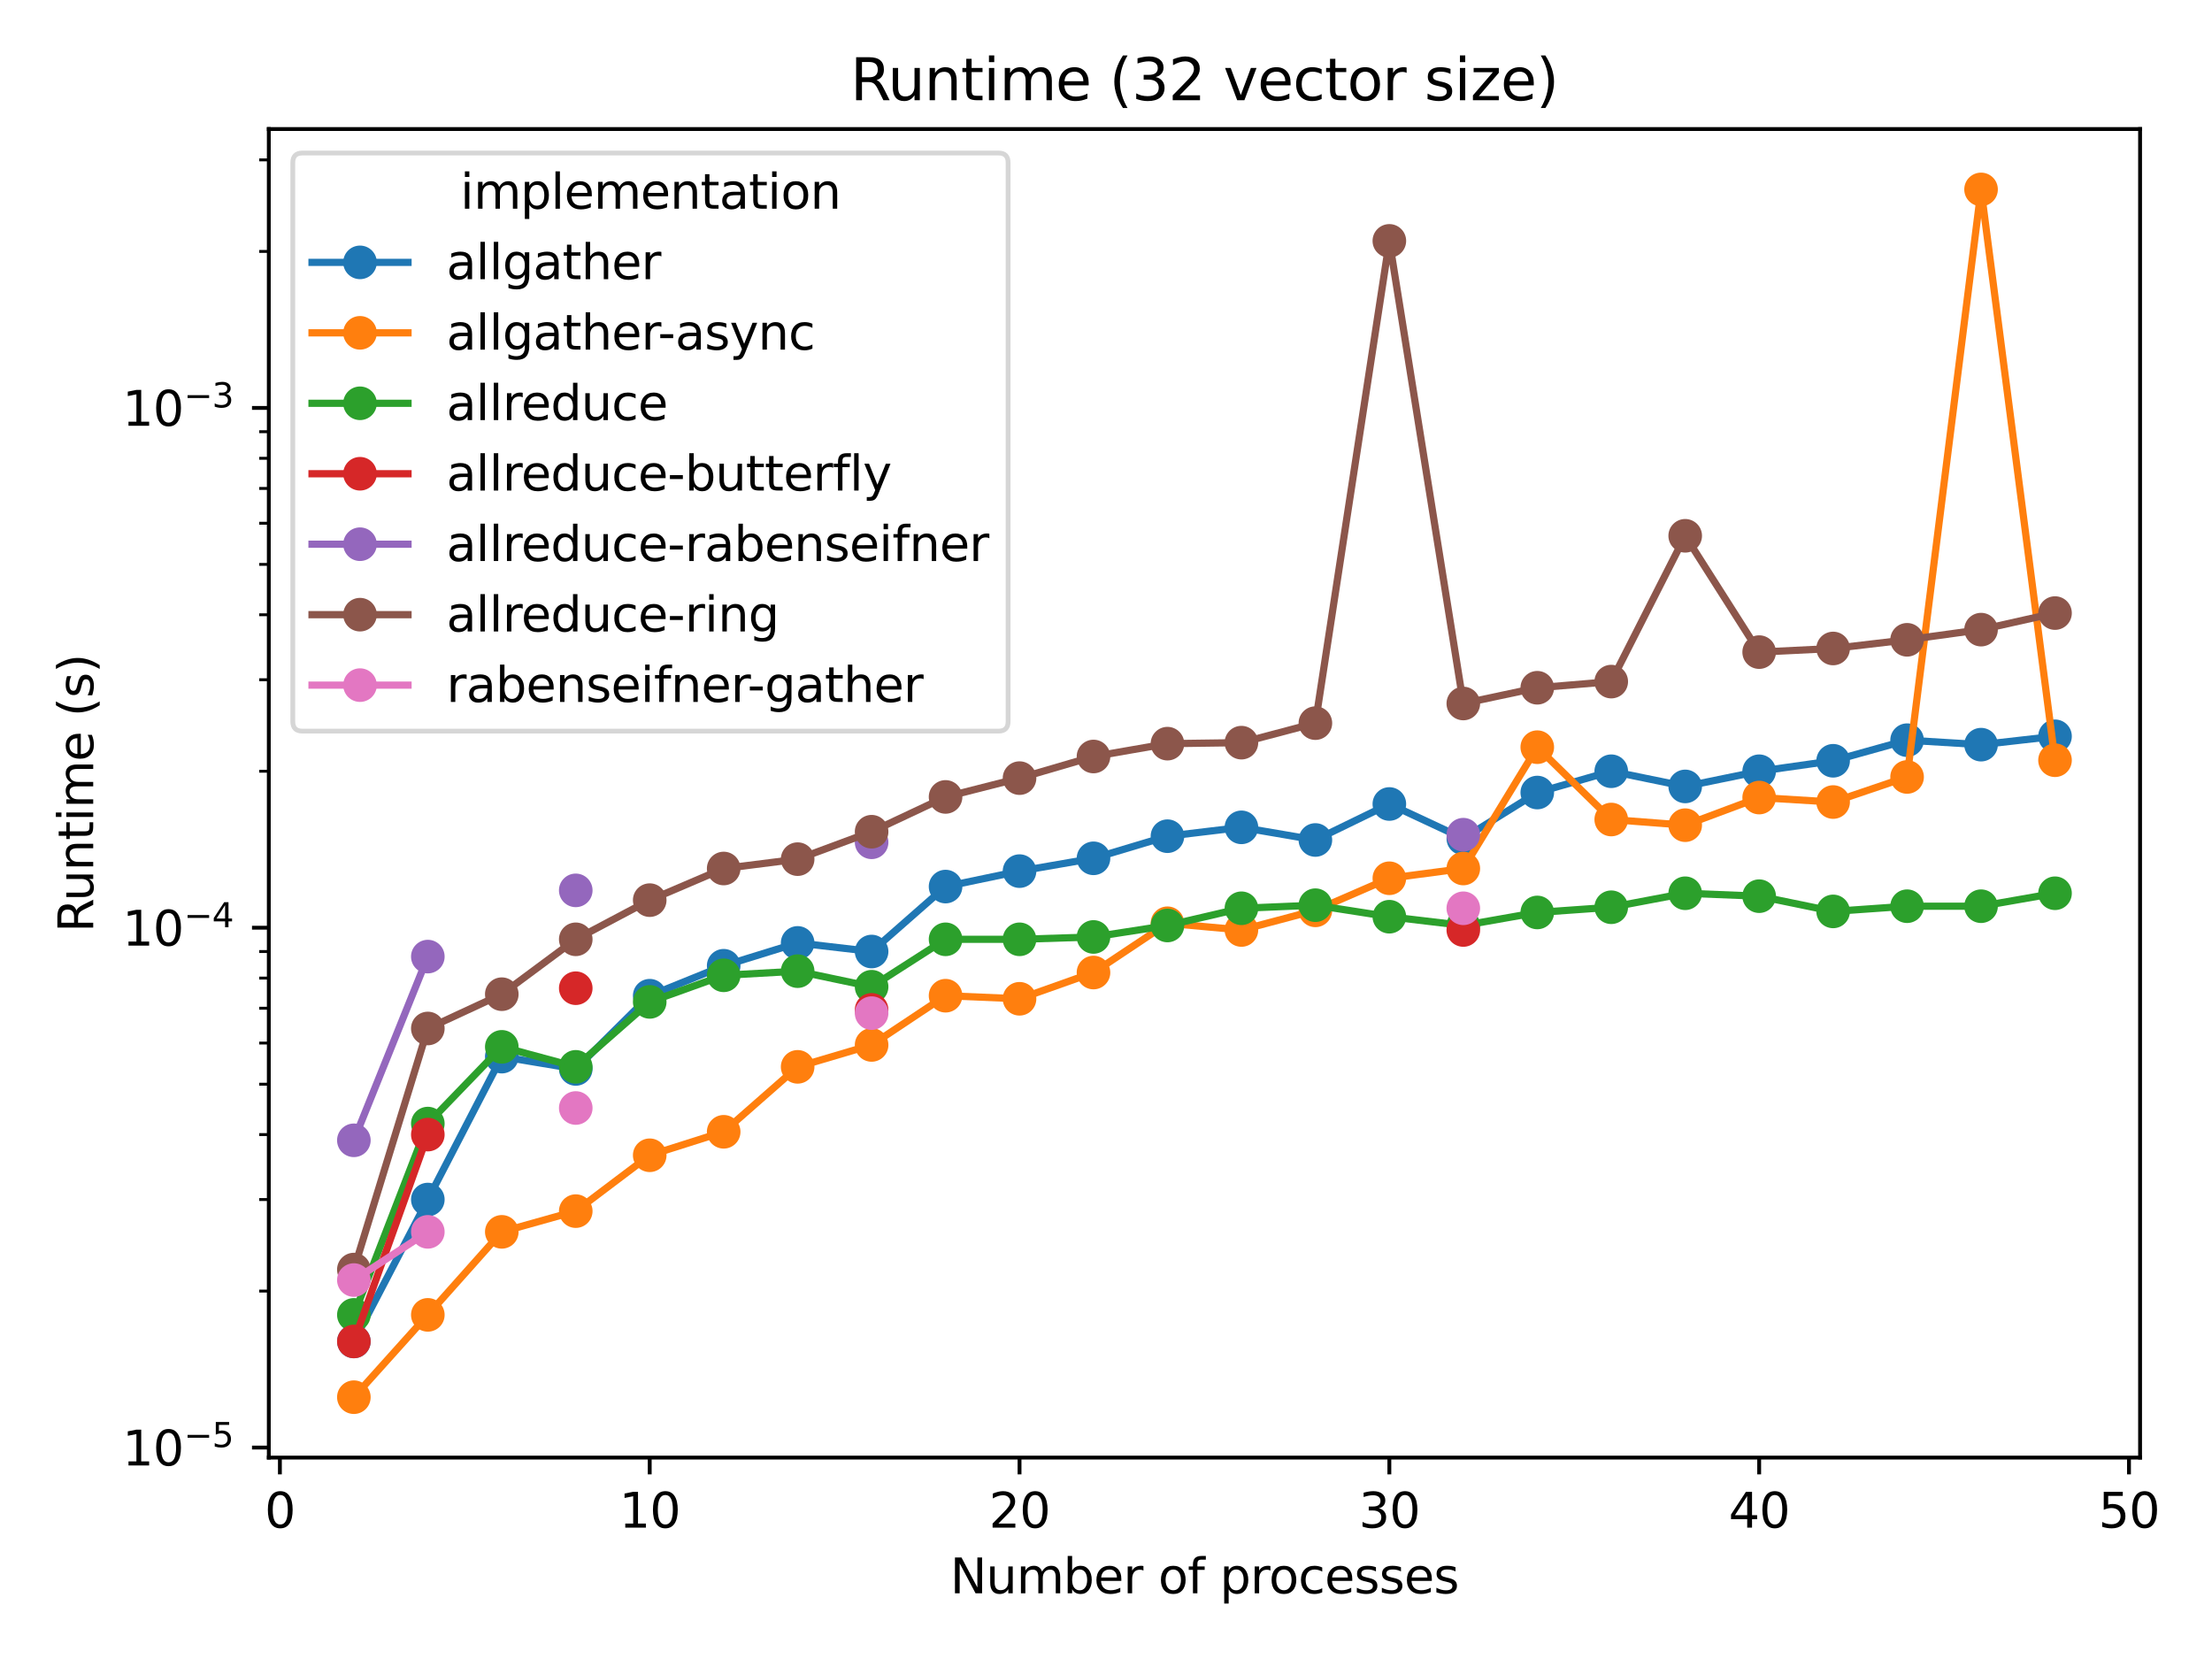 <?xml version="1.0" encoding="utf-8" standalone="no"?>
<!DOCTYPE svg PUBLIC "-//W3C//DTD SVG 1.1//EN"
  "http://www.w3.org/Graphics/SVG/1.1/DTD/svg11.dtd">
<svg height="345.6pt" version="1.1" viewBox="0 0 460.8 345.6" width="460.8pt" xmlns="http://www.w3.org/2000/svg" xmlns:xlink="http://www.w3.org/1999/xlink">
 <defs>
  <style type="text/css">*{stroke-linecap:butt;stroke-linejoin:round;}</style>
 </defs>
 <g id="figure_1">
  <g id="patch_1">
   <path d="M 0 345.6 
L 460.8 345.6 
L 460.8 0 
L 0 0 
z
" style="fill:#ffffff;"/>
  </g>
  <g id="axes_1">
   <g id="patch_2">
    <path d="M 55.997 303.64 
L 445.817 303.64 
L 445.817 26.88 
L 55.997 26.88 
z
" style="fill:#ffffff;"/>
   </g>
   <g id="matplotlib.axis_1">
    <g id="xtick_1">
     <g id="line2d_1">
      <defs>
       <path d="M 0 0 
L 0 3.5 
" id="mbe883105d3" style="stroke:#000000;stroke-width:0.8;"/>
      </defs>
      <g>
       <use style="stroke:#000000;stroke-width:0.8;" x="58.308" xlink:href="#mbe883105d3" y="303.64"/>
      </g>
     </g>
     <g id="text_1">
      <!-- 0 -->
      <g transform="translate(55.127 318.238)scale(0.1 -0.1)">
       <defs>
        <path d="M 2034 4250 
Q 1547 4250 1301 3770 
Q 1056 3291 1056 2328 
Q 1056 1369 1301 889 
Q 1547 409 2034 409 
Q 2525 409 2770 889 
Q 3016 1369 3016 2328 
Q 3016 3291 2770 3770 
Q 2525 4250 2034 4250 
z
M 2034 4750 
Q 2819 4750 3233 4129 
Q 3647 3509 3647 2328 
Q 3647 1150 3233 529 
Q 2819 -91 2034 -91 
Q 1250 -91 836 529 
Q 422 1150 422 2328 
Q 422 3509 836 4129 
Q 1250 4750 2034 4750 
z
" id="DejaVuSans-30" transform="scale(0.016)"/>
       </defs>
       <use xlink:href="#DejaVuSans-30"/>
      </g>
     </g>
    </g>
    <g id="xtick_2">
     <g id="line2d_2">
      <g>
       <use style="stroke:#000000;stroke-width:0.8;" x="135.348" xlink:href="#mbe883105d3" y="303.64"/>
      </g>
     </g>
     <g id="text_2">
      <!-- 10 -->
      <g transform="translate(128.985 318.238)scale(0.1 -0.1)">
       <defs>
        <path d="M 794 531 
L 1825 531 
L 1825 4091 
L 703 3866 
L 703 4441 
L 1819 4666 
L 2450 4666 
L 2450 531 
L 3481 531 
L 3481 0 
L 794 0 
L 794 531 
z
" id="DejaVuSans-31" transform="scale(0.016)"/>
       </defs>
       <use xlink:href="#DejaVuSans-31"/>
       <use x="63.623" xlink:href="#DejaVuSans-30"/>
      </g>
     </g>
    </g>
    <g id="xtick_3">
     <g id="line2d_3">
      <g>
       <use style="stroke:#000000;stroke-width:0.8;" x="212.387" xlink:href="#mbe883105d3" y="303.64"/>
      </g>
     </g>
     <g id="text_3">
      <!-- 20 -->
      <g transform="translate(206.025 318.238)scale(0.1 -0.1)">
       <defs>
        <path d="M 1228 531 
L 3431 531 
L 3431 0 
L 469 0 
L 469 531 
Q 828 903 1448 1529 
Q 2069 2156 2228 2338 
Q 2531 2678 2651 2914 
Q 2772 3150 2772 3378 
Q 2772 3750 2511 3984 
Q 2250 4219 1831 4219 
Q 1534 4219 1204 4116 
Q 875 4013 500 3803 
L 500 4441 
Q 881 4594 1212 4672 
Q 1544 4750 1819 4750 
Q 2544 4750 2975 4387 
Q 3406 4025 3406 3419 
Q 3406 3131 3298 2873 
Q 3191 2616 2906 2266 
Q 2828 2175 2409 1742 
Q 1991 1309 1228 531 
z
" id="DejaVuSans-32" transform="scale(0.016)"/>
       </defs>
       <use xlink:href="#DejaVuSans-32"/>
       <use x="63.623" xlink:href="#DejaVuSans-30"/>
      </g>
     </g>
    </g>
    <g id="xtick_4">
     <g id="line2d_4">
      <g>
       <use style="stroke:#000000;stroke-width:0.8;" x="289.427" xlink:href="#mbe883105d3" y="303.64"/>
      </g>
     </g>
     <g id="text_4">
      <!-- 30 -->
      <g transform="translate(283.064 318.238)scale(0.1 -0.1)">
       <defs>
        <path d="M 2597 2516 
Q 3050 2419 3304 2112 
Q 3559 1806 3559 1356 
Q 3559 666 3084 287 
Q 2609 -91 1734 -91 
Q 1441 -91 1130 -33 
Q 819 25 488 141 
L 488 750 
Q 750 597 1062 519 
Q 1375 441 1716 441 
Q 2309 441 2620 675 
Q 2931 909 2931 1356 
Q 2931 1769 2642 2001 
Q 2353 2234 1838 2234 
L 1294 2234 
L 1294 2753 
L 1863 2753 
Q 2328 2753 2575 2939 
Q 2822 3125 2822 3475 
Q 2822 3834 2567 4026 
Q 2313 4219 1838 4219 
Q 1578 4219 1281 4162 
Q 984 4106 628 3988 
L 628 4550 
Q 988 4650 1302 4700 
Q 1616 4750 1894 4750 
Q 2613 4750 3031 4423 
Q 3450 4097 3450 3541 
Q 3450 3153 3228 2886 
Q 3006 2619 2597 2516 
z
" id="DejaVuSans-33" transform="scale(0.016)"/>
       </defs>
       <use xlink:href="#DejaVuSans-33"/>
       <use x="63.623" xlink:href="#DejaVuSans-30"/>
      </g>
     </g>
    </g>
    <g id="xtick_5">
     <g id="line2d_5">
      <g>
       <use style="stroke:#000000;stroke-width:0.8;" x="366.467" xlink:href="#mbe883105d3" y="303.64"/>
      </g>
     </g>
     <g id="text_5">
      <!-- 40 -->
      <g transform="translate(360.104 318.238)scale(0.1 -0.1)">
       <defs>
        <path d="M 2419 4116 
L 825 1625 
L 2419 1625 
L 2419 4116 
z
M 2253 4666 
L 3047 4666 
L 3047 1625 
L 3713 1625 
L 3713 1100 
L 3047 1100 
L 3047 0 
L 2419 0 
L 2419 1100 
L 313 1100 
L 313 1709 
L 2253 4666 
z
" id="DejaVuSans-34" transform="scale(0.016)"/>
       </defs>
       <use xlink:href="#DejaVuSans-34"/>
       <use x="63.623" xlink:href="#DejaVuSans-30"/>
      </g>
     </g>
    </g>
    <g id="xtick_6">
     <g id="line2d_6">
      <g>
       <use style="stroke:#000000;stroke-width:0.8;" x="443.506" xlink:href="#mbe883105d3" y="303.64"/>
      </g>
     </g>
     <g id="text_6">
      <!-- 50 -->
      <g transform="translate(437.144 318.238)scale(0.1 -0.1)">
       <defs>
        <path d="M 691 4666 
L 3169 4666 
L 3169 4134 
L 1269 4134 
L 1269 2991 
Q 1406 3038 1543 3061 
Q 1681 3084 1819 3084 
Q 2600 3084 3056 2656 
Q 3513 2228 3513 1497 
Q 3513 744 3044 326 
Q 2575 -91 1722 -91 
Q 1428 -91 1123 -41 
Q 819 9 494 109 
L 494 744 
Q 775 591 1075 516 
Q 1375 441 1709 441 
Q 2250 441 2565 725 
Q 2881 1009 2881 1497 
Q 2881 1984 2565 2268 
Q 2250 2553 1709 2553 
Q 1456 2553 1204 2497 
Q 953 2441 691 2322 
L 691 4666 
z
" id="DejaVuSans-35" transform="scale(0.016)"/>
       </defs>
       <use xlink:href="#DejaVuSans-35"/>
       <use x="63.623" xlink:href="#DejaVuSans-30"/>
      </g>
     </g>
    </g>
    <g id="text_7">
     <!-- Number of processes -->
     <g transform="translate(197.931 331.917)scale(0.1 -0.1)">
      <defs>
       <path d="M 628 4666 
L 1478 4666 
L 3547 763 
L 3547 4666 
L 4159 4666 
L 4159 0 
L 3309 0 
L 1241 3903 
L 1241 0 
L 628 0 
L 628 4666 
z
" id="DejaVuSans-4e" transform="scale(0.016)"/>
       <path d="M 544 1381 
L 544 3500 
L 1119 3500 
L 1119 1403 
Q 1119 906 1312 657 
Q 1506 409 1894 409 
Q 2359 409 2629 706 
Q 2900 1003 2900 1516 
L 2900 3500 
L 3475 3500 
L 3475 0 
L 2900 0 
L 2900 538 
Q 2691 219 2414 64 
Q 2138 -91 1772 -91 
Q 1169 -91 856 284 
Q 544 659 544 1381 
z
M 1991 3584 
L 1991 3584 
z
" id="DejaVuSans-75" transform="scale(0.016)"/>
       <path d="M 3328 2828 
Q 3544 3216 3844 3400 
Q 4144 3584 4550 3584 
Q 5097 3584 5394 3201 
Q 5691 2819 5691 2113 
L 5691 0 
L 5113 0 
L 5113 2094 
Q 5113 2597 4934 2840 
Q 4756 3084 4391 3084 
Q 3944 3084 3684 2787 
Q 3425 2491 3425 1978 
L 3425 0 
L 2847 0 
L 2847 2094 
Q 2847 2600 2669 2842 
Q 2491 3084 2119 3084 
Q 1678 3084 1418 2786 
Q 1159 2488 1159 1978 
L 1159 0 
L 581 0 
L 581 3500 
L 1159 3500 
L 1159 2956 
Q 1356 3278 1631 3431 
Q 1906 3584 2284 3584 
Q 2666 3584 2933 3390 
Q 3200 3197 3328 2828 
z
" id="DejaVuSans-6d" transform="scale(0.016)"/>
       <path d="M 3116 1747 
Q 3116 2381 2855 2742 
Q 2594 3103 2138 3103 
Q 1681 3103 1420 2742 
Q 1159 2381 1159 1747 
Q 1159 1113 1420 752 
Q 1681 391 2138 391 
Q 2594 391 2855 752 
Q 3116 1113 3116 1747 
z
M 1159 2969 
Q 1341 3281 1617 3432 
Q 1894 3584 2278 3584 
Q 2916 3584 3314 3078 
Q 3713 2572 3713 1747 
Q 3713 922 3314 415 
Q 2916 -91 2278 -91 
Q 1894 -91 1617 61 
Q 1341 213 1159 525 
L 1159 0 
L 581 0 
L 581 4863 
L 1159 4863 
L 1159 2969 
z
" id="DejaVuSans-62" transform="scale(0.016)"/>
       <path d="M 3597 1894 
L 3597 1613 
L 953 1613 
Q 991 1019 1311 708 
Q 1631 397 2203 397 
Q 2534 397 2845 478 
Q 3156 559 3463 722 
L 3463 178 
Q 3153 47 2828 -22 
Q 2503 -91 2169 -91 
Q 1331 -91 842 396 
Q 353 884 353 1716 
Q 353 2575 817 3079 
Q 1281 3584 2069 3584 
Q 2775 3584 3186 3129 
Q 3597 2675 3597 1894 
z
M 3022 2063 
Q 3016 2534 2758 2815 
Q 2500 3097 2075 3097 
Q 1594 3097 1305 2825 
Q 1016 2553 972 2059 
L 3022 2063 
z
" id="DejaVuSans-65" transform="scale(0.016)"/>
       <path d="M 2631 2963 
Q 2534 3019 2420 3045 
Q 2306 3072 2169 3072 
Q 1681 3072 1420 2755 
Q 1159 2438 1159 1844 
L 1159 0 
L 581 0 
L 581 3500 
L 1159 3500 
L 1159 2956 
Q 1341 3275 1631 3429 
Q 1922 3584 2338 3584 
Q 2397 3584 2469 3576 
Q 2541 3569 2628 3553 
L 2631 2963 
z
" id="DejaVuSans-72" transform="scale(0.016)"/>
       <path id="DejaVuSans-20" transform="scale(0.016)"/>
       <path d="M 1959 3097 
Q 1497 3097 1228 2736 
Q 959 2375 959 1747 
Q 959 1119 1226 758 
Q 1494 397 1959 397 
Q 2419 397 2687 759 
Q 2956 1122 2956 1747 
Q 2956 2369 2687 2733 
Q 2419 3097 1959 3097 
z
M 1959 3584 
Q 2709 3584 3137 3096 
Q 3566 2609 3566 1747 
Q 3566 888 3137 398 
Q 2709 -91 1959 -91 
Q 1206 -91 779 398 
Q 353 888 353 1747 
Q 353 2609 779 3096 
Q 1206 3584 1959 3584 
z
" id="DejaVuSans-6f" transform="scale(0.016)"/>
       <path d="M 2375 4863 
L 2375 4384 
L 1825 4384 
Q 1516 4384 1395 4259 
Q 1275 4134 1275 3809 
L 1275 3500 
L 2222 3500 
L 2222 3053 
L 1275 3053 
L 1275 0 
L 697 0 
L 697 3053 
L 147 3053 
L 147 3500 
L 697 3500 
L 697 3744 
Q 697 4328 969 4595 
Q 1241 4863 1831 4863 
L 2375 4863 
z
" id="DejaVuSans-66" transform="scale(0.016)"/>
       <path d="M 1159 525 
L 1159 -1331 
L 581 -1331 
L 581 3500 
L 1159 3500 
L 1159 2969 
Q 1341 3281 1617 3432 
Q 1894 3584 2278 3584 
Q 2916 3584 3314 3078 
Q 3713 2572 3713 1747 
Q 3713 922 3314 415 
Q 2916 -91 2278 -91 
Q 1894 -91 1617 61 
Q 1341 213 1159 525 
z
M 3116 1747 
Q 3116 2381 2855 2742 
Q 2594 3103 2138 3103 
Q 1681 3103 1420 2742 
Q 1159 2381 1159 1747 
Q 1159 1113 1420 752 
Q 1681 391 2138 391 
Q 2594 391 2855 752 
Q 3116 1113 3116 1747 
z
" id="DejaVuSans-70" transform="scale(0.016)"/>
       <path d="M 3122 3366 
L 3122 2828 
Q 2878 2963 2633 3030 
Q 2388 3097 2138 3097 
Q 1578 3097 1268 2742 
Q 959 2388 959 1747 
Q 959 1106 1268 751 
Q 1578 397 2138 397 
Q 2388 397 2633 464 
Q 2878 531 3122 666 
L 3122 134 
Q 2881 22 2623 -34 
Q 2366 -91 2075 -91 
Q 1284 -91 818 406 
Q 353 903 353 1747 
Q 353 2603 823 3093 
Q 1294 3584 2113 3584 
Q 2378 3584 2631 3529 
Q 2884 3475 3122 3366 
z
" id="DejaVuSans-63" transform="scale(0.016)"/>
       <path d="M 2834 3397 
L 2834 2853 
Q 2591 2978 2328 3040 
Q 2066 3103 1784 3103 
Q 1356 3103 1142 2972 
Q 928 2841 928 2578 
Q 928 2378 1081 2264 
Q 1234 2150 1697 2047 
L 1894 2003 
Q 2506 1872 2764 1633 
Q 3022 1394 3022 966 
Q 3022 478 2636 193 
Q 2250 -91 1575 -91 
Q 1294 -91 989 -36 
Q 684 19 347 128 
L 347 722 
Q 666 556 975 473 
Q 1284 391 1588 391 
Q 1994 391 2212 530 
Q 2431 669 2431 922 
Q 2431 1156 2273 1281 
Q 2116 1406 1581 1522 
L 1381 1569 
Q 847 1681 609 1914 
Q 372 2147 372 2553 
Q 372 3047 722 3315 
Q 1072 3584 1716 3584 
Q 2034 3584 2315 3537 
Q 2597 3491 2834 3397 
z
" id="DejaVuSans-73" transform="scale(0.016)"/>
      </defs>
      <use xlink:href="#DejaVuSans-4e"/>
      <use x="74.805" xlink:href="#DejaVuSans-75"/>
      <use x="138.184" xlink:href="#DejaVuSans-6d"/>
      <use x="235.596" xlink:href="#DejaVuSans-62"/>
      <use x="299.072" xlink:href="#DejaVuSans-65"/>
      <use x="360.596" xlink:href="#DejaVuSans-72"/>
      <use x="401.709" xlink:href="#DejaVuSans-20"/>
      <use x="433.496" xlink:href="#DejaVuSans-6f"/>
      <use x="494.678" xlink:href="#DejaVuSans-66"/>
      <use x="529.883" xlink:href="#DejaVuSans-20"/>
      <use x="561.67" xlink:href="#DejaVuSans-70"/>
      <use x="625.146" xlink:href="#DejaVuSans-72"/>
      <use x="664.01" xlink:href="#DejaVuSans-6f"/>
      <use x="725.191" xlink:href="#DejaVuSans-63"/>
      <use x="780.172" xlink:href="#DejaVuSans-65"/>
      <use x="841.695" xlink:href="#DejaVuSans-73"/>
      <use x="893.795" xlink:href="#DejaVuSans-73"/>
      <use x="945.895" xlink:href="#DejaVuSans-65"/>
      <use x="1007.418" xlink:href="#DejaVuSans-73"/>
     </g>
    </g>
   </g>
   <g id="matplotlib.axis_2">
    <g id="ytick_1">
     <g id="line2d_7">
      <defs>
       <path d="M 0 0 
L -3.5 0 
" id="mebc42f9074" style="stroke:#000000;stroke-width:0.8;"/>
      </defs>
      <g>
       <use style="stroke:#000000;stroke-width:0.8;" x="55.997" xlink:href="#mebc42f9074" y="301.554"/>
      </g>
     </g>
     <g id="text_8">
      <!-- $\mathdefault{10^{-5}}$ -->
      <g transform="translate(25.497 305.354)scale(0.1 -0.1)">
       <defs>
        <path d="M 678 2272 
L 4684 2272 
L 4684 1741 
L 678 1741 
L 678 2272 
z
" id="DejaVuSans-2212" transform="scale(0.016)"/>
       </defs>
       <use transform="translate(0 0.684)" xlink:href="#DejaVuSans-31"/>
       <use transform="translate(63.623 0.684)" xlink:href="#DejaVuSans-30"/>
       <use transform="translate(128.203 38.966)scale(0.7)" xlink:href="#DejaVuSans-2212"/>
       <use transform="translate(186.855 38.966)scale(0.7)" xlink:href="#DejaVuSans-35"/>
      </g>
     </g>
    </g>
    <g id="ytick_2">
     <g id="line2d_8">
      <g>
       <use style="stroke:#000000;stroke-width:0.8;" x="55.997" xlink:href="#mebc42f9074" y="193.264"/>
      </g>
     </g>
     <g id="text_9">
      <!-- $\mathdefault{10^{-4}}$ -->
      <g transform="translate(25.497 197.063)scale(0.1 -0.1)">
       <use transform="translate(0 0.684)" xlink:href="#DejaVuSans-31"/>
       <use transform="translate(63.623 0.684)" xlink:href="#DejaVuSans-30"/>
       <use transform="translate(128.203 38.966)scale(0.7)" xlink:href="#DejaVuSans-2212"/>
       <use transform="translate(186.855 38.966)scale(0.7)" xlink:href="#DejaVuSans-34"/>
      </g>
     </g>
    </g>
    <g id="ytick_3">
     <g id="line2d_9">
      <g>
       <use style="stroke:#000000;stroke-width:0.8;" x="55.997" xlink:href="#mebc42f9074" y="84.973"/>
      </g>
     </g>
     <g id="text_10">
      <!-- $\mathdefault{10^{-3}}$ -->
      <g transform="translate(25.497 88.772)scale(0.1 -0.1)">
       <use transform="translate(0 0.766)" xlink:href="#DejaVuSans-31"/>
       <use transform="translate(63.623 0.766)" xlink:href="#DejaVuSans-30"/>
       <use transform="translate(128.203 39.047)scale(0.7)" xlink:href="#DejaVuSans-2212"/>
       <use transform="translate(186.855 39.047)scale(0.7)" xlink:href="#DejaVuSans-33"/>
      </g>
     </g>
    </g>
    <g id="ytick_4">
     <g id="line2d_10">
      <defs>
       <path d="M 0 0 
L -2 0 
" id="mc87b95eda2" style="stroke:#000000;stroke-width:0.6;"/>
      </defs>
      <g>
       <use style="stroke:#000000;stroke-width:0.6;" x="55.997" xlink:href="#mc87b95eda2" y="268.956"/>
      </g>
     </g>
    </g>
    <g id="ytick_5">
     <g id="line2d_11">
      <g>
       <use style="stroke:#000000;stroke-width:0.6;" x="55.997" xlink:href="#mc87b95eda2" y="249.887"/>
      </g>
     </g>
    </g>
    <g id="ytick_6">
     <g id="line2d_12">
      <g>
       <use style="stroke:#000000;stroke-width:0.6;" x="55.997" xlink:href="#mc87b95eda2" y="236.357"/>
      </g>
     </g>
    </g>
    <g id="ytick_7">
     <g id="line2d_13">
      <g>
       <use style="stroke:#000000;stroke-width:0.6;" x="55.997" xlink:href="#mc87b95eda2" y="225.863"/>
      </g>
     </g>
    </g>
    <g id="ytick_8">
     <g id="line2d_14">
      <g>
       <use style="stroke:#000000;stroke-width:0.6;" x="55.997" xlink:href="#mc87b95eda2" y="217.288"/>
      </g>
     </g>
    </g>
    <g id="ytick_9">
     <g id="line2d_15">
      <g>
       <use style="stroke:#000000;stroke-width:0.6;" x="55.997" xlink:href="#mc87b95eda2" y="210.038"/>
      </g>
     </g>
    </g>
    <g id="ytick_10">
     <g id="line2d_16">
      <g>
       <use style="stroke:#000000;stroke-width:0.6;" x="55.997" xlink:href="#mc87b95eda2" y="203.758"/>
      </g>
     </g>
    </g>
    <g id="ytick_11">
     <g id="line2d_17">
      <g>
       <use style="stroke:#000000;stroke-width:0.6;" x="55.997" xlink:href="#mc87b95eda2" y="198.219"/>
      </g>
     </g>
    </g>
    <g id="ytick_12">
     <g id="line2d_18">
      <g>
       <use style="stroke:#000000;stroke-width:0.6;" x="55.997" xlink:href="#mc87b95eda2" y="160.665"/>
      </g>
     </g>
    </g>
    <g id="ytick_13">
     <g id="line2d_19">
      <g>
       <use style="stroke:#000000;stroke-width:0.6;" x="55.997" xlink:href="#mc87b95eda2" y="141.596"/>
      </g>
     </g>
    </g>
    <g id="ytick_14">
     <g id="line2d_20">
      <g>
       <use style="stroke:#000000;stroke-width:0.6;" x="55.997" xlink:href="#mc87b95eda2" y="128.066"/>
      </g>
     </g>
    </g>
    <g id="ytick_15">
     <g id="line2d_21">
      <g>
       <use style="stroke:#000000;stroke-width:0.6;" x="55.997" xlink:href="#mc87b95eda2" y="117.572"/>
      </g>
     </g>
    </g>
    <g id="ytick_16">
     <g id="line2d_22">
      <g>
       <use style="stroke:#000000;stroke-width:0.6;" x="55.997" xlink:href="#mc87b95eda2" y="108.997"/>
      </g>
     </g>
    </g>
    <g id="ytick_17">
     <g id="line2d_23">
      <g>
       <use style="stroke:#000000;stroke-width:0.6;" x="55.997" xlink:href="#mc87b95eda2" y="101.747"/>
      </g>
     </g>
    </g>
    <g id="ytick_18">
     <g id="line2d_24">
      <g>
       <use style="stroke:#000000;stroke-width:0.6;" x="55.997" xlink:href="#mc87b95eda2" y="95.468"/>
      </g>
     </g>
    </g>
    <g id="ytick_19">
     <g id="line2d_25">
      <g>
       <use style="stroke:#000000;stroke-width:0.6;" x="55.997" xlink:href="#mc87b95eda2" y="89.928"/>
      </g>
     </g>
    </g>
    <g id="ytick_20">
     <g id="line2d_26">
      <g>
       <use style="stroke:#000000;stroke-width:0.6;" x="55.997" xlink:href="#mc87b95eda2" y="52.374"/>
      </g>
     </g>
    </g>
    <g id="ytick_21">
     <g id="line2d_27">
      <g>
       <use style="stroke:#000000;stroke-width:0.6;" x="55.997" xlink:href="#mc87b95eda2" y="33.305"/>
      </g>
     </g>
    </g>
    <g id="text_11">
     <!-- Runtime (s) -->
     <g transform="translate(19.417 194.238)rotate(-90)scale(0.1 -0.1)">
      <defs>
       <path d="M 2841 2188 
Q 3044 2119 3236 1894 
Q 3428 1669 3622 1275 
L 4263 0 
L 3584 0 
L 2988 1197 
Q 2756 1666 2539 1819 
Q 2322 1972 1947 1972 
L 1259 1972 
L 1259 0 
L 628 0 
L 628 4666 
L 2053 4666 
Q 2853 4666 3247 4331 
Q 3641 3997 3641 3322 
Q 3641 2881 3436 2590 
Q 3231 2300 2841 2188 
z
M 1259 4147 
L 1259 2491 
L 2053 2491 
Q 2509 2491 2742 2702 
Q 2975 2913 2975 3322 
Q 2975 3731 2742 3939 
Q 2509 4147 2053 4147 
L 1259 4147 
z
" id="DejaVuSans-52" transform="scale(0.016)"/>
       <path d="M 3513 2113 
L 3513 0 
L 2938 0 
L 2938 2094 
Q 2938 2591 2744 2837 
Q 2550 3084 2163 3084 
Q 1697 3084 1428 2787 
Q 1159 2491 1159 1978 
L 1159 0 
L 581 0 
L 581 3500 
L 1159 3500 
L 1159 2956 
Q 1366 3272 1645 3428 
Q 1925 3584 2291 3584 
Q 2894 3584 3203 3211 
Q 3513 2838 3513 2113 
z
" id="DejaVuSans-6e" transform="scale(0.016)"/>
       <path d="M 1172 4494 
L 1172 3500 
L 2356 3500 
L 2356 3053 
L 1172 3053 
L 1172 1153 
Q 1172 725 1289 603 
Q 1406 481 1766 481 
L 2356 481 
L 2356 0 
L 1766 0 
Q 1100 0 847 248 
Q 594 497 594 1153 
L 594 3053 
L 172 3053 
L 172 3500 
L 594 3500 
L 594 4494 
L 1172 4494 
z
" id="DejaVuSans-74" transform="scale(0.016)"/>
       <path d="M 603 3500 
L 1178 3500 
L 1178 0 
L 603 0 
L 603 3500 
z
M 603 4863 
L 1178 4863 
L 1178 4134 
L 603 4134 
L 603 4863 
z
" id="DejaVuSans-69" transform="scale(0.016)"/>
       <path d="M 1984 4856 
Q 1566 4138 1362 3434 
Q 1159 2731 1159 2009 
Q 1159 1288 1364 580 
Q 1569 -128 1984 -844 
L 1484 -844 
Q 1016 -109 783 600 
Q 550 1309 550 2009 
Q 550 2706 781 3412 
Q 1013 4119 1484 4856 
L 1984 4856 
z
" id="DejaVuSans-28" transform="scale(0.016)"/>
       <path d="M 513 4856 
L 1013 4856 
Q 1481 4119 1714 3412 
Q 1947 2706 1947 2009 
Q 1947 1309 1714 600 
Q 1481 -109 1013 -844 
L 513 -844 
Q 928 -128 1133 580 
Q 1338 1288 1338 2009 
Q 1338 2731 1133 3434 
Q 928 4138 513 4856 
z
" id="DejaVuSans-29" transform="scale(0.016)"/>
      </defs>
      <use xlink:href="#DejaVuSans-52"/>
      <use x="64.982" xlink:href="#DejaVuSans-75"/>
      <use x="128.361" xlink:href="#DejaVuSans-6e"/>
      <use x="191.74" xlink:href="#DejaVuSans-74"/>
      <use x="230.949" xlink:href="#DejaVuSans-69"/>
      <use x="258.732" xlink:href="#DejaVuSans-6d"/>
      <use x="356.145" xlink:href="#DejaVuSans-65"/>
      <use x="417.668" xlink:href="#DejaVuSans-20"/>
      <use x="449.455" xlink:href="#DejaVuSans-28"/>
      <use x="488.469" xlink:href="#DejaVuSans-73"/>
      <use x="540.568" xlink:href="#DejaVuSans-29"/>
     </g>
    </g>
   </g>
   <g id="line2d_28">
    <path clip-path="url(#pc4de9877df)" d="M 73.716 279.45 
L 89.124 249.887 
L 104.532 220.115 
L 119.94 222.681 
L 135.348 207.425 
L 150.756 201.184 
L 166.164 196.425 
L 181.572 198.219 
L 196.979 184.689 
L 212.387 181.471 
L 227.795 178.803 
L 243.203 174.195 
L 258.611 172.35 
L 274.019 174.985 
L 289.427 167.486 
L 304.835 174.667 
L 320.243 165.1 
L 335.651 160.665 
L 351.059 163.826 
L 366.467 160.665 
L 381.874 158.483 
L 397.282 154.194 
L 412.69 155.126 
L 428.098 153.382 
" style="fill:none;stroke:#1f77b4;stroke-linecap:square;stroke-width:1.5;"/>
    <defs>
     <path d="M 0 3 
C 0.796 3 1.559 2.684 2.121 2.121 
C 2.684 1.559 3 0.796 3 0 
C 3 -0.796 2.684 -1.559 2.121 -2.121 
C 1.559 -2.684 0.796 -3 0 -3 
C -0.796 -3 -1.559 -2.684 -2.121 -2.121 
C -2.684 -1.559 -3 -0.796 -3 0 
C -3 0.796 -2.684 1.559 -2.121 2.121 
C -1.559 2.684 -0.796 3 0 3 
z
" id="m3b8eea4c5f" style="stroke:#1f77b4;"/>
    </defs>
    <g clip-path="url(#pc4de9877df)">
     <use style="fill:#1f77b4;stroke:#1f77b4;" x="73.716" xlink:href="#m3b8eea4c5f" y="279.45"/>
     <use style="fill:#1f77b4;stroke:#1f77b4;" x="89.124" xlink:href="#m3b8eea4c5f" y="249.887"/>
     <use style="fill:#1f77b4;stroke:#1f77b4;" x="104.532" xlink:href="#m3b8eea4c5f" y="220.115"/>
     <use style="fill:#1f77b4;stroke:#1f77b4;" x="119.94" xlink:href="#m3b8eea4c5f" y="222.681"/>
     <use style="fill:#1f77b4;stroke:#1f77b4;" x="135.348" xlink:href="#m3b8eea4c5f" y="207.425"/>
     <use style="fill:#1f77b4;stroke:#1f77b4;" x="150.756" xlink:href="#m3b8eea4c5f" y="201.184"/>
     <use style="fill:#1f77b4;stroke:#1f77b4;" x="166.164" xlink:href="#m3b8eea4c5f" y="196.425"/>
     <use style="fill:#1f77b4;stroke:#1f77b4;" x="181.572" xlink:href="#m3b8eea4c5f" y="198.219"/>
     <use style="fill:#1f77b4;stroke:#1f77b4;" x="196.979" xlink:href="#m3b8eea4c5f" y="184.689"/>
     <use style="fill:#1f77b4;stroke:#1f77b4;" x="212.387" xlink:href="#m3b8eea4c5f" y="181.471"/>
     <use style="fill:#1f77b4;stroke:#1f77b4;" x="227.795" xlink:href="#m3b8eea4c5f" y="178.803"/>
     <use style="fill:#1f77b4;stroke:#1f77b4;" x="243.203" xlink:href="#m3b8eea4c5f" y="174.195"/>
     <use style="fill:#1f77b4;stroke:#1f77b4;" x="258.611" xlink:href="#m3b8eea4c5f" y="172.35"/>
     <use style="fill:#1f77b4;stroke:#1f77b4;" x="274.019" xlink:href="#m3b8eea4c5f" y="174.985"/>
     <use style="fill:#1f77b4;stroke:#1f77b4;" x="289.427" xlink:href="#m3b8eea4c5f" y="167.486"/>
     <use style="fill:#1f77b4;stroke:#1f77b4;" x="304.835" xlink:href="#m3b8eea4c5f" y="174.667"/>
     <use style="fill:#1f77b4;stroke:#1f77b4;" x="320.243" xlink:href="#m3b8eea4c5f" y="165.1"/>
     <use style="fill:#1f77b4;stroke:#1f77b4;" x="335.651" xlink:href="#m3b8eea4c5f" y="160.665"/>
     <use style="fill:#1f77b4;stroke:#1f77b4;" x="351.059" xlink:href="#m3b8eea4c5f" y="163.826"/>
     <use style="fill:#1f77b4;stroke:#1f77b4;" x="366.467" xlink:href="#m3b8eea4c5f" y="160.665"/>
     <use style="fill:#1f77b4;stroke:#1f77b4;" x="381.874" xlink:href="#m3b8eea4c5f" y="158.483"/>
     <use style="fill:#1f77b4;stroke:#1f77b4;" x="397.282" xlink:href="#m3b8eea4c5f" y="154.194"/>
     <use style="fill:#1f77b4;stroke:#1f77b4;" x="412.69" xlink:href="#m3b8eea4c5f" y="155.126"/>
     <use style="fill:#1f77b4;stroke:#1f77b4;" x="428.098" xlink:href="#m3b8eea4c5f" y="153.382"/>
    </g>
   </g>
   <g id="line2d_29">
    <path clip-path="url(#pc4de9877df)" d="M 73.716 291.06 
L 89.124 273.911 
L 104.532 256.617 
L 119.94 252.299 
L 135.348 240.663 
L 150.756 235.773 
L 166.164 222.243 
L 181.572 217.681 
L 196.979 207.425 
L 212.387 208.065 
L 227.795 202.597 
L 243.203 192.332 
L 258.611 193.736 
L 274.019 189.644 
L 289.427 182.958 
L 304.835 180.925 
L 320.243 155.651 
L 335.651 170.721 
L 351.059 171.9 
L 366.467 166.146 
L 381.874 167.08 
L 397.282 161.856 
L 412.69 39.46 
L 428.098 158.37 
" style="fill:none;stroke:#ff7f0e;stroke-linecap:square;stroke-width:1.5;"/>
    <defs>
     <path d="M 0 3 
C 0.796 3 1.559 2.684 2.121 2.121 
C 2.684 1.559 3 0.796 3 0 
C 3 -0.796 2.684 -1.559 2.121 -2.121 
C 1.559 -2.684 0.796 -3 0 -3 
C -0.796 -3 -1.559 -2.684 -2.121 -2.121 
C -2.684 -1.559 -3 -0.796 -3 0 
C -3 0.796 -2.684 1.559 -2.121 2.121 
C -1.559 2.684 -0.796 3 0 3 
z
" id="mbdb0f51a1a" style="stroke:#ff7f0e;"/>
    </defs>
    <g clip-path="url(#pc4de9877df)">
     <use style="fill:#ff7f0e;stroke:#ff7f0e;" x="73.716" xlink:href="#mbdb0f51a1a" y="291.06"/>
     <use style="fill:#ff7f0e;stroke:#ff7f0e;" x="89.124" xlink:href="#mbdb0f51a1a" y="273.911"/>
     <use style="fill:#ff7f0e;stroke:#ff7f0e;" x="104.532" xlink:href="#mbdb0f51a1a" y="256.617"/>
     <use style="fill:#ff7f0e;stroke:#ff7f0e;" x="119.94" xlink:href="#mbdb0f51a1a" y="252.299"/>
     <use style="fill:#ff7f0e;stroke:#ff7f0e;" x="135.348" xlink:href="#mbdb0f51a1a" y="240.663"/>
     <use style="fill:#ff7f0e;stroke:#ff7f0e;" x="150.756" xlink:href="#mbdb0f51a1a" y="235.773"/>
     <use style="fill:#ff7f0e;stroke:#ff7f0e;" x="166.164" xlink:href="#mbdb0f51a1a" y="222.243"/>
     <use style="fill:#ff7f0e;stroke:#ff7f0e;" x="181.572" xlink:href="#mbdb0f51a1a" y="217.681"/>
     <use style="fill:#ff7f0e;stroke:#ff7f0e;" x="196.979" xlink:href="#mbdb0f51a1a" y="207.425"/>
     <use style="fill:#ff7f0e;stroke:#ff7f0e;" x="212.387" xlink:href="#mbdb0f51a1a" y="208.065"/>
     <use style="fill:#ff7f0e;stroke:#ff7f0e;" x="227.795" xlink:href="#mbdb0f51a1a" y="202.597"/>
     <use style="fill:#ff7f0e;stroke:#ff7f0e;" x="243.203" xlink:href="#mbdb0f51a1a" y="192.332"/>
     <use style="fill:#ff7f0e;stroke:#ff7f0e;" x="258.611" xlink:href="#mbdb0f51a1a" y="193.736"/>
     <use style="fill:#ff7f0e;stroke:#ff7f0e;" x="274.019" xlink:href="#mbdb0f51a1a" y="189.644"/>
     <use style="fill:#ff7f0e;stroke:#ff7f0e;" x="289.427" xlink:href="#mbdb0f51a1a" y="182.958"/>
     <use style="fill:#ff7f0e;stroke:#ff7f0e;" x="304.835" xlink:href="#mbdb0f51a1a" y="180.925"/>
     <use style="fill:#ff7f0e;stroke:#ff7f0e;" x="320.243" xlink:href="#mbdb0f51a1a" y="155.651"/>
     <use style="fill:#ff7f0e;stroke:#ff7f0e;" x="335.651" xlink:href="#mbdb0f51a1a" y="170.721"/>
     <use style="fill:#ff7f0e;stroke:#ff7f0e;" x="351.059" xlink:href="#mbdb0f51a1a" y="171.9"/>
     <use style="fill:#ff7f0e;stroke:#ff7f0e;" x="366.467" xlink:href="#mbdb0f51a1a" y="166.146"/>
     <use style="fill:#ff7f0e;stroke:#ff7f0e;" x="381.874" xlink:href="#mbdb0f51a1a" y="167.08"/>
     <use style="fill:#ff7f0e;stroke:#ff7f0e;" x="397.282" xlink:href="#mbdb0f51a1a" y="161.856"/>
     <use style="fill:#ff7f0e;stroke:#ff7f0e;" x="412.69" xlink:href="#mbdb0f51a1a" y="39.46"/>
     <use style="fill:#ff7f0e;stroke:#ff7f0e;" x="428.098" xlink:href="#mbdb0f51a1a" y="158.37"/>
    </g>
   </g>
   <g id="line2d_30">
    <path clip-path="url(#pc4de9877df)" d="M 73.716 273.911 
L 89.124 234.062 
L 104.532 218.078 
L 119.94 222.243 
L 135.348 208.713 
L 150.756 203.174 
L 166.164 202.311 
L 181.572 205.556 
L 196.979 195.676 
L 212.387 195.676 
L 227.795 195.184 
L 243.203 192.796 
L 258.611 189.211 
L 274.019 188.568 
L 289.427 190.969 
L 304.835 192.796 
L 320.243 190.082 
L 335.651 188.996 
L 351.059 186.081 
L 366.467 186.691 
L 381.874 189.863 
L 397.282 188.781 
L 412.69 188.781 
L 428.098 186.081 
" style="fill:none;stroke:#2ca02c;stroke-linecap:square;stroke-width:1.5;"/>
    <defs>
     <path d="M 0 3 
C 0.796 3 1.559 2.684 2.121 2.121 
C 2.684 1.559 3 0.796 3 0 
C 3 -0.796 2.684 -1.559 2.121 -2.121 
C 1.559 -2.684 0.796 -3 0 -3 
C -0.796 -3 -1.559 -2.684 -2.121 -2.121 
C -2.684 -1.559 -3 -0.796 -3 0 
C -3 0.796 -2.684 1.559 -2.121 2.121 
C -1.559 2.684 -0.796 3 0 3 
z
" id="m89db06d1ed" style="stroke:#2ca02c;"/>
    </defs>
    <g clip-path="url(#pc4de9877df)">
     <use style="fill:#2ca02c;stroke:#2ca02c;" x="73.716" xlink:href="#m89db06d1ed" y="273.911"/>
     <use style="fill:#2ca02c;stroke:#2ca02c;" x="89.124" xlink:href="#m89db06d1ed" y="234.062"/>
     <use style="fill:#2ca02c;stroke:#2ca02c;" x="104.532" xlink:href="#m89db06d1ed" y="218.078"/>
     <use style="fill:#2ca02c;stroke:#2ca02c;" x="119.94" xlink:href="#m89db06d1ed" y="222.243"/>
     <use style="fill:#2ca02c;stroke:#2ca02c;" x="135.348" xlink:href="#m89db06d1ed" y="208.713"/>
     <use style="fill:#2ca02c;stroke:#2ca02c;" x="150.756" xlink:href="#m89db06d1ed" y="203.174"/>
     <use style="fill:#2ca02c;stroke:#2ca02c;" x="166.164" xlink:href="#m89db06d1ed" y="202.311"/>
     <use style="fill:#2ca02c;stroke:#2ca02c;" x="181.572" xlink:href="#m89db06d1ed" y="205.556"/>
     <use style="fill:#2ca02c;stroke:#2ca02c;" x="196.979" xlink:href="#m89db06d1ed" y="195.676"/>
     <use style="fill:#2ca02c;stroke:#2ca02c;" x="212.387" xlink:href="#m89db06d1ed" y="195.676"/>
     <use style="fill:#2ca02c;stroke:#2ca02c;" x="227.795" xlink:href="#m89db06d1ed" y="195.184"/>
     <use style="fill:#2ca02c;stroke:#2ca02c;" x="243.203" xlink:href="#m89db06d1ed" y="192.796"/>
     <use style="fill:#2ca02c;stroke:#2ca02c;" x="258.611" xlink:href="#m89db06d1ed" y="189.211"/>
     <use style="fill:#2ca02c;stroke:#2ca02c;" x="274.019" xlink:href="#m89db06d1ed" y="188.568"/>
     <use style="fill:#2ca02c;stroke:#2ca02c;" x="289.427" xlink:href="#m89db06d1ed" y="190.969"/>
     <use style="fill:#2ca02c;stroke:#2ca02c;" x="304.835" xlink:href="#m89db06d1ed" y="192.796"/>
     <use style="fill:#2ca02c;stroke:#2ca02c;" x="320.243" xlink:href="#m89db06d1ed" y="190.082"/>
     <use style="fill:#2ca02c;stroke:#2ca02c;" x="335.651" xlink:href="#m89db06d1ed" y="188.996"/>
     <use style="fill:#2ca02c;stroke:#2ca02c;" x="351.059" xlink:href="#m89db06d1ed" y="186.081"/>
     <use style="fill:#2ca02c;stroke:#2ca02c;" x="366.467" xlink:href="#m89db06d1ed" y="186.691"/>
     <use style="fill:#2ca02c;stroke:#2ca02c;" x="381.874" xlink:href="#m89db06d1ed" y="189.863"/>
     <use style="fill:#2ca02c;stroke:#2ca02c;" x="397.282" xlink:href="#m89db06d1ed" y="188.781"/>
     <use style="fill:#2ca02c;stroke:#2ca02c;" x="412.69" xlink:href="#m89db06d1ed" y="188.781"/>
     <use style="fill:#2ca02c;stroke:#2ca02c;" x="428.098" xlink:href="#m89db06d1ed" y="186.081"/>
    </g>
   </g>
   <g id="line2d_31">
    <path clip-path="url(#pc4de9877df)" d="M 73.716 279.45 
L 89.124 236.357 
M 119.94 205.862 
M 181.572 210.375 
M 304.835 193.736 
" style="fill:none;stroke:#d62728;stroke-linecap:square;stroke-width:1.5;"/>
    <defs>
     <path d="M 0 3 
C 0.796 3 1.559 2.684 2.121 2.121 
C 2.684 1.559 3 0.796 3 0 
C 3 -0.796 2.684 -1.559 2.121 -2.121 
C 1.559 -2.684 0.796 -3 0 -3 
C -0.796 -3 -1.559 -2.684 -2.121 -2.121 
C -2.684 -1.559 -3 -0.796 -3 0 
C -3 0.796 -2.684 1.559 -2.121 2.121 
C -1.559 2.684 -0.796 3 0 3 
z
" id="mb19500dcde" style="stroke:#d62728;"/>
    </defs>
    <g clip-path="url(#pc4de9877df)">
     <use style="fill:#d62728;stroke:#d62728;" x="73.716" xlink:href="#mb19500dcde" y="279.45"/>
     <use style="fill:#d62728;stroke:#d62728;" x="89.124" xlink:href="#mb19500dcde" y="236.357"/>
     <use style="fill:#d62728;stroke:#d62728;" x="119.94" xlink:href="#mb19500dcde" y="205.862"/>
     <use style="fill:#d62728;stroke:#d62728;" x="181.572" xlink:href="#mb19500dcde" y="210.375"/>
     <use style="fill:#d62728;stroke:#d62728;" x="304.835" xlink:href="#mb19500dcde" y="193.736"/>
    </g>
   </g>
   <g id="line2d_32">
    <path clip-path="url(#pc4de9877df)" d="M 73.716 237.548 
L 89.124 199.276 
M 119.94 185.48 
M 181.572 175.466 
M 304.835 173.882 
" style="fill:none;stroke:#9467bd;stroke-linecap:square;stroke-width:1.5;"/>
    <defs>
     <path d="M 0 3 
C 0.796 3 1.559 2.684 2.121 2.121 
C 2.684 1.559 3 0.796 3 0 
C 3 -0.796 2.684 -1.559 2.121 -2.121 
C 1.559 -2.684 0.796 -3 0 -3 
C -0.796 -3 -1.559 -2.684 -2.121 -2.121 
C -2.684 -1.559 -3 -0.796 -3 0 
C -3 0.796 -2.684 1.559 -2.121 2.121 
C -1.559 2.684 -0.796 3 0 3 
z
" id="m068aae5e85" style="stroke:#9467bd;"/>
    </defs>
    <g clip-path="url(#pc4de9877df)">
     <use style="fill:#9467bd;stroke:#9467bd;" x="73.716" xlink:href="#m068aae5e85" y="237.548"/>
     <use style="fill:#9467bd;stroke:#9467bd;" x="89.124" xlink:href="#m068aae5e85" y="199.276"/>
     <use style="fill:#9467bd;stroke:#9467bd;" x="119.94" xlink:href="#m068aae5e85" y="185.48"/>
     <use style="fill:#9467bd;stroke:#9467bd;" x="181.572" xlink:href="#m068aae5e85" y="175.466"/>
     <use style="fill:#9467bd;stroke:#9467bd;" x="304.835" xlink:href="#m068aae5e85" y="173.882"/>
    </g>
   </g>
   <g id="line2d_33">
    <path clip-path="url(#pc4de9877df)" d="M 73.716 264.473 
L 89.124 214.253 
L 104.532 207.108 
L 119.94 195.676 
L 135.348 187.516 
L 150.756 180.925 
L 166.164 178.976 
L 181.572 173.263 
L 196.979 166.014 
L 212.387 162.098 
L 227.795 157.593 
L 243.203 154.917 
L 258.611 154.709 
L 274.019 150.643 
L 289.427 50.181 
L 304.835 146.551 
L 320.243 143.272 
L 335.651 141.99 
L 351.059 111.616 
L 366.467 135.848 
L 381.874 135.091 
L 397.282 133.283 
L 412.69 131.164 
L 428.098 127.715 
" style="fill:none;stroke:#8c564b;stroke-linecap:square;stroke-width:1.5;"/>
    <defs>
     <path d="M 0 3 
C 0.796 3 1.559 2.684 2.121 2.121 
C 2.684 1.559 3 0.796 3 0 
C 3 -0.796 2.684 -1.559 2.121 -2.121 
C 1.559 -2.684 0.796 -3 0 -3 
C -0.796 -3 -1.559 -2.684 -2.121 -2.121 
C -2.684 -1.559 -3 -0.796 -3 0 
C -3 0.796 -2.684 1.559 -2.121 2.121 
C -1.559 2.684 -0.796 3 0 3 
z
" id="meb4562dfd3" style="stroke:#8c564b;"/>
    </defs>
    <g clip-path="url(#pc4de9877df)">
     <use style="fill:#8c564b;stroke:#8c564b;" x="73.716" xlink:href="#meb4562dfd3" y="264.473"/>
     <use style="fill:#8c564b;stroke:#8c564b;" x="89.124" xlink:href="#meb4562dfd3" y="214.253"/>
     <use style="fill:#8c564b;stroke:#8c564b;" x="104.532" xlink:href="#meb4562dfd3" y="207.108"/>
     <use style="fill:#8c564b;stroke:#8c564b;" x="119.94" xlink:href="#meb4562dfd3" y="195.676"/>
     <use style="fill:#8c564b;stroke:#8c564b;" x="135.348" xlink:href="#meb4562dfd3" y="187.516"/>
     <use style="fill:#8c564b;stroke:#8c564b;" x="150.756" xlink:href="#meb4562dfd3" y="180.925"/>
     <use style="fill:#8c564b;stroke:#8c564b;" x="166.164" xlink:href="#meb4562dfd3" y="178.976"/>
     <use style="fill:#8c564b;stroke:#8c564b;" x="181.572" xlink:href="#meb4562dfd3" y="173.263"/>
     <use style="fill:#8c564b;stroke:#8c564b;" x="196.979" xlink:href="#meb4562dfd3" y="166.014"/>
     <use style="fill:#8c564b;stroke:#8c564b;" x="212.387" xlink:href="#meb4562dfd3" y="162.098"/>
     <use style="fill:#8c564b;stroke:#8c564b;" x="227.795" xlink:href="#meb4562dfd3" y="157.593"/>
     <use style="fill:#8c564b;stroke:#8c564b;" x="243.203" xlink:href="#meb4562dfd3" y="154.917"/>
     <use style="fill:#8c564b;stroke:#8c564b;" x="258.611" xlink:href="#meb4562dfd3" y="154.709"/>
     <use style="fill:#8c564b;stroke:#8c564b;" x="274.019" xlink:href="#meb4562dfd3" y="150.643"/>
     <use style="fill:#8c564b;stroke:#8c564b;" x="289.427" xlink:href="#meb4562dfd3" y="50.181"/>
     <use style="fill:#8c564b;stroke:#8c564b;" x="304.835" xlink:href="#meb4562dfd3" y="146.551"/>
     <use style="fill:#8c564b;stroke:#8c564b;" x="320.243" xlink:href="#meb4562dfd3" y="143.272"/>
     <use style="fill:#8c564b;stroke:#8c564b;" x="335.651" xlink:href="#meb4562dfd3" y="141.99"/>
     <use style="fill:#8c564b;stroke:#8c564b;" x="351.059" xlink:href="#meb4562dfd3" y="111.616"/>
     <use style="fill:#8c564b;stroke:#8c564b;" x="366.467" xlink:href="#meb4562dfd3" y="135.848"/>
     <use style="fill:#8c564b;stroke:#8c564b;" x="381.874" xlink:href="#meb4562dfd3" y="135.091"/>
     <use style="fill:#8c564b;stroke:#8c564b;" x="397.282" xlink:href="#meb4562dfd3" y="133.283"/>
     <use style="fill:#8c564b;stroke:#8c564b;" x="412.69" xlink:href="#meb4562dfd3" y="131.164"/>
     <use style="fill:#8c564b;stroke:#8c564b;" x="428.098" xlink:href="#meb4562dfd3" y="127.715"/>
    </g>
   </g>
   <g id="line2d_34">
    <path clip-path="url(#pc4de9877df)" d="M 73.716 266.661 
L 89.124 256.617 
M 119.94 230.818 
M 181.572 211.057 
M 304.835 189.211 
" style="fill:none;stroke:#e377c2;stroke-linecap:square;stroke-width:1.5;"/>
    <defs>
     <path d="M 0 3 
C 0.796 3 1.559 2.684 2.121 2.121 
C 2.684 1.559 3 0.796 3 0 
C 3 -0.796 2.684 -1.559 2.121 -2.121 
C 1.559 -2.684 0.796 -3 0 -3 
C -0.796 -3 -1.559 -2.684 -2.121 -2.121 
C -2.684 -1.559 -3 -0.796 -3 0 
C -3 0.796 -2.684 1.559 -2.121 2.121 
C -1.559 2.684 -0.796 3 0 3 
z
" id="m5e3525eddd" style="stroke:#e377c2;"/>
    </defs>
    <g clip-path="url(#pc4de9877df)">
     <use style="fill:#e377c2;stroke:#e377c2;" x="73.716" xlink:href="#m5e3525eddd" y="266.661"/>
     <use style="fill:#e377c2;stroke:#e377c2;" x="89.124" xlink:href="#m5e3525eddd" y="256.617"/>
     <use style="fill:#e377c2;stroke:#e377c2;" x="119.94" xlink:href="#m5e3525eddd" y="230.818"/>
     <use style="fill:#e377c2;stroke:#e377c2;" x="181.572" xlink:href="#m5e3525eddd" y="211.057"/>
     <use style="fill:#e377c2;stroke:#e377c2;" x="304.835" xlink:href="#m5e3525eddd" y="189.211"/>
    </g>
   </g>
   <g id="patch_3">
    <path d="M 55.997 303.64 
L 55.997 26.88 
" style="fill:none;stroke:#000000;stroke-linecap:square;stroke-linejoin:miter;stroke-width:0.8;"/>
   </g>
   <g id="patch_4">
    <path d="M 445.817 303.64 
L 445.817 26.88 
" style="fill:none;stroke:#000000;stroke-linecap:square;stroke-linejoin:miter;stroke-width:0.8;"/>
   </g>
   <g id="patch_5">
    <path d="M 55.997 303.64 
L 445.817 303.64 
" style="fill:none;stroke:#000000;stroke-linecap:square;stroke-linejoin:miter;stroke-width:0.8;"/>
   </g>
   <g id="patch_6">
    <path d="M 55.997 26.88 
L 445.817 26.88 
" style="fill:none;stroke:#000000;stroke-linecap:square;stroke-linejoin:miter;stroke-width:0.8;"/>
   </g>
   <g id="text_12">
    <!-- Runtime (32 vector size) -->
    <g transform="translate(177.145 20.88)scale(0.12 -0.12)">
     <defs>
      <path d="M 191 3500 
L 800 3500 
L 1894 563 
L 2988 3500 
L 3597 3500 
L 2284 0 
L 1503 0 
L 191 3500 
z
" id="DejaVuSans-76" transform="scale(0.016)"/>
      <path d="M 353 3500 
L 3084 3500 
L 3084 2975 
L 922 459 
L 3084 459 
L 3084 0 
L 275 0 
L 275 525 
L 2438 3041 
L 353 3041 
L 353 3500 
z
" id="DejaVuSans-7a" transform="scale(0.016)"/>
     </defs>
     <use xlink:href="#DejaVuSans-52"/>
     <use x="64.982" xlink:href="#DejaVuSans-75"/>
     <use x="128.361" xlink:href="#DejaVuSans-6e"/>
     <use x="191.74" xlink:href="#DejaVuSans-74"/>
     <use x="230.949" xlink:href="#DejaVuSans-69"/>
     <use x="258.732" xlink:href="#DejaVuSans-6d"/>
     <use x="356.145" xlink:href="#DejaVuSans-65"/>
     <use x="417.668" xlink:href="#DejaVuSans-20"/>
     <use x="449.455" xlink:href="#DejaVuSans-28"/>
     <use x="488.469" xlink:href="#DejaVuSans-33"/>
     <use x="552.092" xlink:href="#DejaVuSans-32"/>
     <use x="615.715" xlink:href="#DejaVuSans-20"/>
     <use x="647.502" xlink:href="#DejaVuSans-76"/>
     <use x="706.682" xlink:href="#DejaVuSans-65"/>
     <use x="768.205" xlink:href="#DejaVuSans-63"/>
     <use x="823.186" xlink:href="#DejaVuSans-74"/>
     <use x="862.395" xlink:href="#DejaVuSans-6f"/>
     <use x="923.576" xlink:href="#DejaVuSans-72"/>
     <use x="964.689" xlink:href="#DejaVuSans-20"/>
     <use x="996.477" xlink:href="#DejaVuSans-73"/>
     <use x="1048.576" xlink:href="#DejaVuSans-69"/>
     <use x="1076.359" xlink:href="#DejaVuSans-7a"/>
     <use x="1128.85" xlink:href="#DejaVuSans-65"/>
     <use x="1190.373" xlink:href="#DejaVuSans-29"/>
    </g>
   </g>
   <g id="legend_1">
    <g id="patch_7">
     <path d="M 62.997 152.305 
L 208.006 152.305 
Q 210.006 152.305 210.006 150.305 
L 210.006 33.88 
Q 210.006 31.88 208.006 31.88 
L 62.997 31.88 
Q 60.997 31.88 60.997 33.88 
L 60.997 150.305 
Q 60.997 152.305 62.997 152.305 
z
" style="fill:#ffffff;opacity:0.8;stroke:#cccccc;stroke-linejoin:miter;"/>
    </g>
    <g id="text_13">
     <!-- implementation -->
     <g transform="translate(95.885 43.478)scale(0.1 -0.1)">
      <defs>
       <path d="M 603 4863 
L 1178 4863 
L 1178 0 
L 603 0 
L 603 4863 
z
" id="DejaVuSans-6c" transform="scale(0.016)"/>
       <path d="M 2194 1759 
Q 1497 1759 1228 1600 
Q 959 1441 959 1056 
Q 959 750 1161 570 
Q 1363 391 1709 391 
Q 2188 391 2477 730 
Q 2766 1069 2766 1631 
L 2766 1759 
L 2194 1759 
z
M 3341 1997 
L 3341 0 
L 2766 0 
L 2766 531 
Q 2569 213 2275 61 
Q 1981 -91 1556 -91 
Q 1019 -91 701 211 
Q 384 513 384 1019 
Q 384 1609 779 1909 
Q 1175 2209 1959 2209 
L 2766 2209 
L 2766 2266 
Q 2766 2663 2505 2880 
Q 2244 3097 1772 3097 
Q 1472 3097 1187 3025 
Q 903 2953 641 2809 
L 641 3341 
Q 956 3463 1253 3523 
Q 1550 3584 1831 3584 
Q 2591 3584 2966 3190 
Q 3341 2797 3341 1997 
z
" id="DejaVuSans-61" transform="scale(0.016)"/>
      </defs>
      <use xlink:href="#DejaVuSans-69"/>
      <use x="27.783" xlink:href="#DejaVuSans-6d"/>
      <use x="125.195" xlink:href="#DejaVuSans-70"/>
      <use x="188.672" xlink:href="#DejaVuSans-6c"/>
      <use x="216.455" xlink:href="#DejaVuSans-65"/>
      <use x="277.979" xlink:href="#DejaVuSans-6d"/>
      <use x="375.391" xlink:href="#DejaVuSans-65"/>
      <use x="436.914" xlink:href="#DejaVuSans-6e"/>
      <use x="500.293" xlink:href="#DejaVuSans-74"/>
      <use x="539.502" xlink:href="#DejaVuSans-61"/>
      <use x="600.781" xlink:href="#DejaVuSans-74"/>
      <use x="639.99" xlink:href="#DejaVuSans-69"/>
      <use x="667.773" xlink:href="#DejaVuSans-6f"/>
      <use x="728.955" xlink:href="#DejaVuSans-6e"/>
     </g>
    </g>
    <g id="line2d_35">
     <path d="M 64.997 54.657 
L 84.997 54.657 
" style="fill:none;stroke:#1f77b4;stroke-linecap:square;stroke-width:1.5;"/>
    </g>
    <g id="line2d_36">
     <g>
      <use style="fill:#1f77b4;stroke:#1f77b4;" x="74.997" xlink:href="#m3b8eea4c5f" y="54.657"/>
     </g>
    </g>
    <g id="text_14">
     <!-- allgather -->
     <g transform="translate(92.997 58.157)scale(0.1 -0.1)">
      <defs>
       <path d="M 2906 1791 
Q 2906 2416 2648 2759 
Q 2391 3103 1925 3103 
Q 1463 3103 1205 2759 
Q 947 2416 947 1791 
Q 947 1169 1205 825 
Q 1463 481 1925 481 
Q 2391 481 2648 825 
Q 2906 1169 2906 1791 
z
M 3481 434 
Q 3481 -459 3084 -895 
Q 2688 -1331 1869 -1331 
Q 1566 -1331 1297 -1286 
Q 1028 -1241 775 -1147 
L 775 -588 
Q 1028 -725 1275 -790 
Q 1522 -856 1778 -856 
Q 2344 -856 2625 -561 
Q 2906 -266 2906 331 
L 2906 616 
Q 2728 306 2450 153 
Q 2172 0 1784 0 
Q 1141 0 747 490 
Q 353 981 353 1791 
Q 353 2603 747 3093 
Q 1141 3584 1784 3584 
Q 2172 3584 2450 3431 
Q 2728 3278 2906 2969 
L 2906 3500 
L 3481 3500 
L 3481 434 
z
" id="DejaVuSans-67" transform="scale(0.016)"/>
       <path d="M 3513 2113 
L 3513 0 
L 2938 0 
L 2938 2094 
Q 2938 2591 2744 2837 
Q 2550 3084 2163 3084 
Q 1697 3084 1428 2787 
Q 1159 2491 1159 1978 
L 1159 0 
L 581 0 
L 581 4863 
L 1159 4863 
L 1159 2956 
Q 1366 3272 1645 3428 
Q 1925 3584 2291 3584 
Q 2894 3584 3203 3211 
Q 3513 2838 3513 2113 
z
" id="DejaVuSans-68" transform="scale(0.016)"/>
      </defs>
      <use xlink:href="#DejaVuSans-61"/>
      <use x="61.279" xlink:href="#DejaVuSans-6c"/>
      <use x="89.062" xlink:href="#DejaVuSans-6c"/>
      <use x="116.846" xlink:href="#DejaVuSans-67"/>
      <use x="180.322" xlink:href="#DejaVuSans-61"/>
      <use x="241.602" xlink:href="#DejaVuSans-74"/>
      <use x="280.811" xlink:href="#DejaVuSans-68"/>
      <use x="344.189" xlink:href="#DejaVuSans-65"/>
      <use x="405.713" xlink:href="#DejaVuSans-72"/>
     </g>
    </g>
    <g id="line2d_37">
     <path d="M 64.997 69.335 
L 84.997 69.335 
" style="fill:none;stroke:#ff7f0e;stroke-linecap:square;stroke-width:1.5;"/>
    </g>
    <g id="line2d_38">
     <g>
      <use style="fill:#ff7f0e;stroke:#ff7f0e;" x="74.997" xlink:href="#mbdb0f51a1a" y="69.335"/>
     </g>
    </g>
    <g id="text_15">
     <!-- allgather-async -->
     <g transform="translate(92.997 72.835)scale(0.1 -0.1)">
      <defs>
       <path d="M 313 2009 
L 1997 2009 
L 1997 1497 
L 313 1497 
L 313 2009 
z
" id="DejaVuSans-2d" transform="scale(0.016)"/>
       <path d="M 2059 -325 
Q 1816 -950 1584 -1140 
Q 1353 -1331 966 -1331 
L 506 -1331 
L 506 -850 
L 844 -850 
Q 1081 -850 1212 -737 
Q 1344 -625 1503 -206 
L 1606 56 
L 191 3500 
L 800 3500 
L 1894 763 
L 2988 3500 
L 3597 3500 
L 2059 -325 
z
" id="DejaVuSans-79" transform="scale(0.016)"/>
      </defs>
      <use xlink:href="#DejaVuSans-61"/>
      <use x="61.279" xlink:href="#DejaVuSans-6c"/>
      <use x="89.062" xlink:href="#DejaVuSans-6c"/>
      <use x="116.846" xlink:href="#DejaVuSans-67"/>
      <use x="180.322" xlink:href="#DejaVuSans-61"/>
      <use x="241.602" xlink:href="#DejaVuSans-74"/>
      <use x="280.811" xlink:href="#DejaVuSans-68"/>
      <use x="344.189" xlink:href="#DejaVuSans-65"/>
      <use x="405.713" xlink:href="#DejaVuSans-72"/>
      <use x="440.451" xlink:href="#DejaVuSans-2d"/>
      <use x="476.535" xlink:href="#DejaVuSans-61"/>
      <use x="537.814" xlink:href="#DejaVuSans-73"/>
      <use x="589.914" xlink:href="#DejaVuSans-79"/>
      <use x="649.094" xlink:href="#DejaVuSans-6e"/>
      <use x="712.473" xlink:href="#DejaVuSans-63"/>
     </g>
    </g>
    <g id="line2d_39">
     <path d="M 64.997 84.013 
L 84.997 84.013 
" style="fill:none;stroke:#2ca02c;stroke-linecap:square;stroke-width:1.5;"/>
    </g>
    <g id="line2d_40">
     <g>
      <use style="fill:#2ca02c;stroke:#2ca02c;" x="74.997" xlink:href="#m89db06d1ed" y="84.013"/>
     </g>
    </g>
    <g id="text_16">
     <!-- allreduce -->
     <g transform="translate(92.997 87.513)scale(0.1 -0.1)">
      <defs>
       <path d="M 2906 2969 
L 2906 4863 
L 3481 4863 
L 3481 0 
L 2906 0 
L 2906 525 
Q 2725 213 2448 61 
Q 2172 -91 1784 -91 
Q 1150 -91 751 415 
Q 353 922 353 1747 
Q 353 2572 751 3078 
Q 1150 3584 1784 3584 
Q 2172 3584 2448 3432 
Q 2725 3281 2906 2969 
z
M 947 1747 
Q 947 1113 1208 752 
Q 1469 391 1925 391 
Q 2381 391 2643 752 
Q 2906 1113 2906 1747 
Q 2906 2381 2643 2742 
Q 2381 3103 1925 3103 
Q 1469 3103 1208 2742 
Q 947 2381 947 1747 
z
" id="DejaVuSans-64" transform="scale(0.016)"/>
      </defs>
      <use xlink:href="#DejaVuSans-61"/>
      <use x="61.279" xlink:href="#DejaVuSans-6c"/>
      <use x="89.062" xlink:href="#DejaVuSans-6c"/>
      <use x="116.846" xlink:href="#DejaVuSans-72"/>
      <use x="155.709" xlink:href="#DejaVuSans-65"/>
      <use x="217.232" xlink:href="#DejaVuSans-64"/>
      <use x="280.709" xlink:href="#DejaVuSans-75"/>
      <use x="344.088" xlink:href="#DejaVuSans-63"/>
      <use x="399.068" xlink:href="#DejaVuSans-65"/>
     </g>
    </g>
    <g id="line2d_41">
     <path d="M 64.997 98.691 
L 84.997 98.691 
" style="fill:none;stroke:#d62728;stroke-linecap:square;stroke-width:1.5;"/>
    </g>
    <g id="line2d_42">
     <g>
      <use style="fill:#d62728;stroke:#d62728;" x="74.997" xlink:href="#mb19500dcde" y="98.691"/>
     </g>
    </g>
    <g id="text_17">
     <!-- allreduce-butterfly -->
     <g transform="translate(92.997 102.191)scale(0.1 -0.1)">
      <use xlink:href="#DejaVuSans-61"/>
      <use x="61.279" xlink:href="#DejaVuSans-6c"/>
      <use x="89.062" xlink:href="#DejaVuSans-6c"/>
      <use x="116.846" xlink:href="#DejaVuSans-72"/>
      <use x="155.709" xlink:href="#DejaVuSans-65"/>
      <use x="217.232" xlink:href="#DejaVuSans-64"/>
      <use x="280.709" xlink:href="#DejaVuSans-75"/>
      <use x="344.088" xlink:href="#DejaVuSans-63"/>
      <use x="399.068" xlink:href="#DejaVuSans-65"/>
      <use x="460.592" xlink:href="#DejaVuSans-2d"/>
      <use x="496.676" xlink:href="#DejaVuSans-62"/>
      <use x="560.152" xlink:href="#DejaVuSans-75"/>
      <use x="623.531" xlink:href="#DejaVuSans-74"/>
      <use x="662.74" xlink:href="#DejaVuSans-74"/>
      <use x="701.949" xlink:href="#DejaVuSans-65"/>
      <use x="763.473" xlink:href="#DejaVuSans-72"/>
      <use x="804.586" xlink:href="#DejaVuSans-66"/>
      <use x="839.791" xlink:href="#DejaVuSans-6c"/>
      <use x="867.574" xlink:href="#DejaVuSans-79"/>
     </g>
    </g>
    <g id="line2d_43">
     <path d="M 64.997 113.369 
L 84.997 113.369 
" style="fill:none;stroke:#9467bd;stroke-linecap:square;stroke-width:1.5;"/>
    </g>
    <g id="line2d_44">
     <g>
      <use style="fill:#9467bd;stroke:#9467bd;" x="74.997" xlink:href="#m068aae5e85" y="113.369"/>
     </g>
    </g>
    <g id="text_18">
     <!-- allreduce-rabenseifner -->
     <g transform="translate(92.997 116.869)scale(0.1 -0.1)">
      <use xlink:href="#DejaVuSans-61"/>
      <use x="61.279" xlink:href="#DejaVuSans-6c"/>
      <use x="89.062" xlink:href="#DejaVuSans-6c"/>
      <use x="116.846" xlink:href="#DejaVuSans-72"/>
      <use x="155.709" xlink:href="#DejaVuSans-65"/>
      <use x="217.232" xlink:href="#DejaVuSans-64"/>
      <use x="280.709" xlink:href="#DejaVuSans-75"/>
      <use x="344.088" xlink:href="#DejaVuSans-63"/>
      <use x="399.068" xlink:href="#DejaVuSans-65"/>
      <use x="460.592" xlink:href="#DejaVuSans-2d"/>
      <use x="496.676" xlink:href="#DejaVuSans-72"/>
      <use x="537.789" xlink:href="#DejaVuSans-61"/>
      <use x="599.068" xlink:href="#DejaVuSans-62"/>
      <use x="662.545" xlink:href="#DejaVuSans-65"/>
      <use x="724.068" xlink:href="#DejaVuSans-6e"/>
      <use x="787.447" xlink:href="#DejaVuSans-73"/>
      <use x="839.547" xlink:href="#DejaVuSans-65"/>
      <use x="901.07" xlink:href="#DejaVuSans-69"/>
      <use x="928.854" xlink:href="#DejaVuSans-66"/>
      <use x="964.059" xlink:href="#DejaVuSans-6e"/>
      <use x="1027.438" xlink:href="#DejaVuSans-65"/>
      <use x="1088.961" xlink:href="#DejaVuSans-72"/>
     </g>
    </g>
    <g id="line2d_45">
     <path d="M 64.997 128.047 
L 84.997 128.047 
" style="fill:none;stroke:#8c564b;stroke-linecap:square;stroke-width:1.5;"/>
    </g>
    <g id="line2d_46">
     <g>
      <use style="fill:#8c564b;stroke:#8c564b;" x="74.997" xlink:href="#meb4562dfd3" y="128.047"/>
     </g>
    </g>
    <g id="text_19">
     <!-- allreduce-ring -->
     <g transform="translate(92.997 131.547)scale(0.1 -0.1)">
      <use xlink:href="#DejaVuSans-61"/>
      <use x="61.279" xlink:href="#DejaVuSans-6c"/>
      <use x="89.062" xlink:href="#DejaVuSans-6c"/>
      <use x="116.846" xlink:href="#DejaVuSans-72"/>
      <use x="155.709" xlink:href="#DejaVuSans-65"/>
      <use x="217.232" xlink:href="#DejaVuSans-64"/>
      <use x="280.709" xlink:href="#DejaVuSans-75"/>
      <use x="344.088" xlink:href="#DejaVuSans-63"/>
      <use x="399.068" xlink:href="#DejaVuSans-65"/>
      <use x="460.592" xlink:href="#DejaVuSans-2d"/>
      <use x="496.676" xlink:href="#DejaVuSans-72"/>
      <use x="537.789" xlink:href="#DejaVuSans-69"/>
      <use x="565.572" xlink:href="#DejaVuSans-6e"/>
      <use x="628.951" xlink:href="#DejaVuSans-67"/>
     </g>
    </g>
    <g id="line2d_47">
     <path d="M 64.997 142.725 
L 84.997 142.725 
" style="fill:none;stroke:#e377c2;stroke-linecap:square;stroke-width:1.5;"/>
    </g>
    <g id="line2d_48">
     <g>
      <use style="fill:#e377c2;stroke:#e377c2;" x="74.997" xlink:href="#m5e3525eddd" y="142.725"/>
     </g>
    </g>
    <g id="text_20">
     <!-- rabenseifner-gather -->
     <g transform="translate(92.997 146.225)scale(0.1 -0.1)">
      <use xlink:href="#DejaVuSans-72"/>
      <use x="41.113" xlink:href="#DejaVuSans-61"/>
      <use x="102.393" xlink:href="#DejaVuSans-62"/>
      <use x="165.869" xlink:href="#DejaVuSans-65"/>
      <use x="227.393" xlink:href="#DejaVuSans-6e"/>
      <use x="290.771" xlink:href="#DejaVuSans-73"/>
      <use x="342.871" xlink:href="#DejaVuSans-65"/>
      <use x="404.395" xlink:href="#DejaVuSans-69"/>
      <use x="432.178" xlink:href="#DejaVuSans-66"/>
      <use x="467.383" xlink:href="#DejaVuSans-6e"/>
      <use x="530.762" xlink:href="#DejaVuSans-65"/>
      <use x="592.285" xlink:href="#DejaVuSans-72"/>
      <use x="627.023" xlink:href="#DejaVuSans-2d"/>
      <use x="663.107" xlink:href="#DejaVuSans-67"/>
      <use x="726.584" xlink:href="#DejaVuSans-61"/>
      <use x="787.863" xlink:href="#DejaVuSans-74"/>
      <use x="827.072" xlink:href="#DejaVuSans-68"/>
      <use x="890.451" xlink:href="#DejaVuSans-65"/>
      <use x="951.975" xlink:href="#DejaVuSans-72"/>
     </g>
    </g>
   </g>
  </g>
 </g>
 <defs>
  <clipPath id="pc4de9877df">
   <rect height="276.76" width="389.82" x="55.997" y="26.88"/>
  </clipPath>
 </defs>
</svg>

